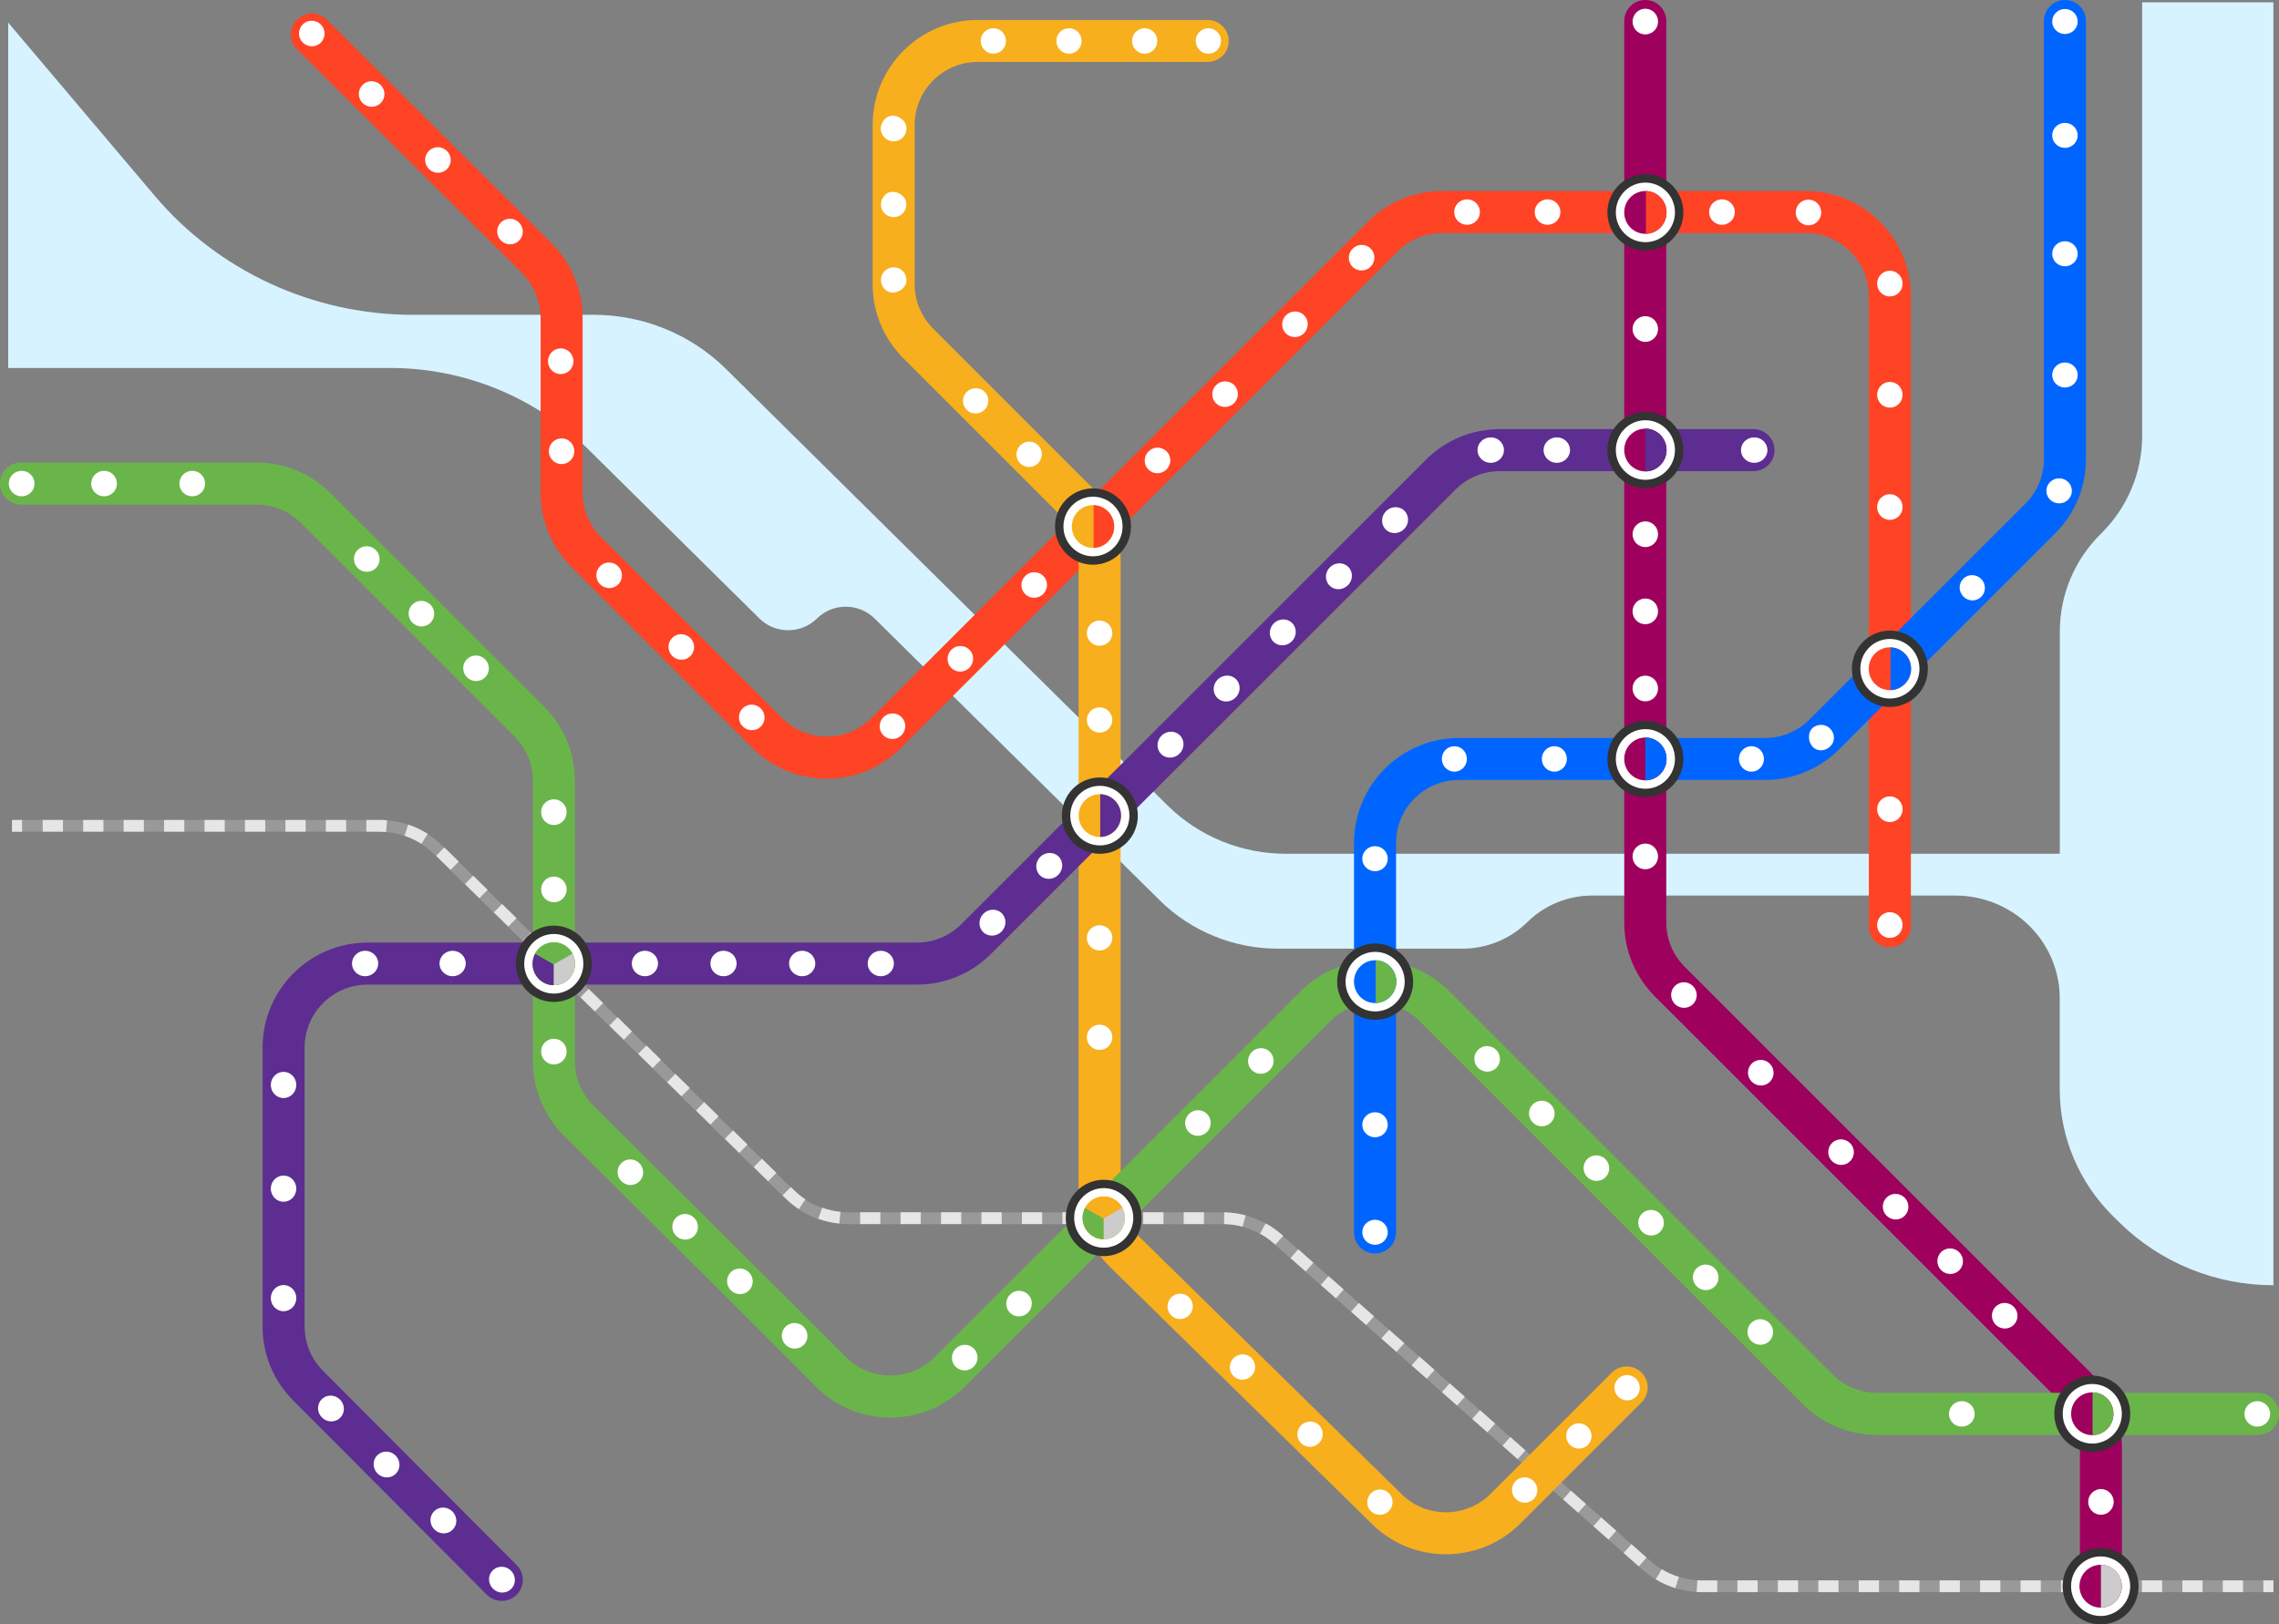 <?xml version="1.0" encoding="UTF-8"?>
<svg id="Layer_2" data-name="Layer 2" xmlns="http://www.w3.org/2000/svg" viewBox="0 0 565.1 402.9">
  <rect x="0" y="0" width="565.1" height="402.9" fill="#808080" stroke="none"/>
  <defs>
    <style>
      .cls-1 {
        fill: #f7af1e;
      }

      .cls-2 {
        fill: #0065ff;
      }

      .cls-3 {
        fill: #e6e6e6;
      }

      .cls-4 {
        fill: #fff;
      }

      .cls-5 {
        fill: #ff4325;
      }

      .cls-6 {
        fill: #6ab54a;
      }

      .cls-7 {
        fill: #999;
      }

      .cls-8 {
        fill: #9e005d;
      }

      .cls-9 {
        fill: #333;
      }

      .cls-10 {
        fill: #d7f3ff;
      }

      .cls-11 {
        fill: #ccc;
      }

      .cls-12 {
        fill: #5d2d91;
      }
    </style>
  </defs>
  <g id="Layer_1-2" data-name="Layer 1">
    <g>
      <path class="cls-7" d="m563.72,394.91h-141.71c-5.45,0-10.69-1.99-14.77-5.6l-91.34-80.82c-3.55-3.14-8.11-4.86-12.84-4.86h-92.75c-5.87,0-11.42-2.27-15.61-6.38l-87.1-85.42c-3.64-3.57-8.46-5.54-13.57-5.54H2.97v-2.92h91.06c5.87,0,11.42,2.26,15.61,6.38l87.1,85.42c3.64,3.57,8.46,5.54,13.57,5.54h92.75c5.45,0,10.69,1.99,14.77,5.6l91.34,80.82c3.55,3.14,8.11,4.86,12.84,4.86h141.71v2.92Z"/>
      <g>
        <rect class="cls-3" x="2.97" y="203.38" width="2.5" height="2.92"/>
        <path class="cls-3" d="m556.18,394.91h-5.02v-2.92h5.02v2.92Zm-10.03,0h-5.02v-2.92h5.02v2.92Zm-10.03,0h-5.02v-2.92h5.02v2.92Zm-10.03,0h-5.02v-2.92h5.02v2.92Zm-10.03,0h-5.02v-2.92h5.02v2.92Zm-10.03,0h-5.02v-2.92h5.02v2.92Zm-10.03,0h-5.02v-2.92h5.02v2.92Zm-10.03,0h-5.02v-2.92h5.02v2.92Zm-10.03,0h-5.02v-2.92h5.02v2.92Zm-10.03,0h-5.02v-2.92h5.02v2.92Zm-10.03,0h-5.02v-2.92h5.02v2.92Zm-10.03,0h-5.02v-2.92h5.02v2.92Zm-10.03,0h-5.02v-2.92h5.02v2.92Zm-10.03,0h-3.76c-.45,0-.9-.01-1.34-.04l.18-2.91c.39.02.78.04,1.17.04h3.76v2.92Zm-10.37-1c-1.71-.53-3.35-1.27-4.88-2.19l1.5-2.5c1.33.8,2.76,1.44,4.25,1.9l-.87,2.79Zm-9.07-5.4l-3.76-3.32,1.93-2.18,3.76,3.32-1.93,2.18Zm-7.51-6.65l-3.76-3.32,1.93-2.18,3.76,3.32-1.93,2.18Zm-7.51-6.65l-3.76-3.32,1.93-2.18,3.76,3.32-1.93,2.18Zm-7.51-6.65l-3.76-3.32,1.93-2.18,3.76,3.32-1.93,2.18Zm-7.51-6.65l-3.76-3.32,1.93-2.18,3.76,3.32-1.93,2.18Zm-7.51-6.65l-3.76-3.32,1.93-2.18,3.76,3.32-1.93,2.18Zm-7.51-6.65l-3.76-3.32,1.93-2.18,3.76,3.32-1.93,2.18Zm-7.51-6.65l-3.76-3.32,1.93-2.18,3.76,3.32-1.93,2.18Zm-7.51-6.65l-3.76-3.32,1.93-2.18,3.76,3.32-1.93,2.18Zm-7.51-6.65l-3.76-3.32,1.93-2.18,3.76,3.32-1.93,2.18Zm-7.51-6.65l-3.76-3.32,1.93-2.18,3.76,3.32-1.93,2.18Zm-7.51-6.65l-3.76-3.32,1.93-2.18,3.76,3.32-1.93,2.18Zm-7.51-6.65l-.28-.25c-1.08-.95-2.26-1.79-3.52-2.48l1.4-2.56c1.45.79,2.81,1.75,4.05,2.85l.28.25-1.93,2.18Zm-8.12-4.46c-1.5-.4-3.05-.62-4.61-.65l.06-2.91c1.79.04,3.57.29,5.3.75l-.75,2.82Zm-9.59-.66h-5.02v-2.92h5.02v2.92Zm-10.03,0h-5.02v-2.92h5.02v2.92Zm-10.03,0h-5.02v-2.92h5.02v2.92Zm-10.03,0h-5.02v-2.92h5.02v2.92Zm-10.03,0h-5.02v-2.92h5.02v2.92Zm-10.03,0h-5.02v-2.92h5.02v2.92Zm-10.03,0h-5.02v-2.92h5.02v2.92Zm-10.03,0h-5.02v-2.92h5.02v2.92Zm-10.03,0h-5.02v-2.92h5.02v2.92Zm-10.18-.12c-1.78-.18-3.54-.58-5.22-1.18l.98-2.75c1.46.52,2.99.87,4.54,1.03l-.3,2.9Zm-10.01-3.58c-1.19-.79-2.3-1.69-3.32-2.68l-.73-.71,2.04-2.08.73.71c.88.87,1.85,1.65,2.89,2.33l-1.61,2.43Zm-7.63-6.91l-3.58-3.51,2.04-2.08,3.58,3.51-2.04,2.08Zm-7.16-7.02l-3.58-3.51,2.04-2.08,3.58,3.51-2.04,2.08Zm-7.16-7.02l-3.58-3.51,2.04-2.08,3.58,3.51-2.04,2.08Zm-7.16-7.02l-3.58-3.51,2.04-2.08,3.58,3.51-2.04,2.08Zm-7.16-7.02l-3.58-3.51,2.04-2.08,3.58,3.51-2.04,2.08Zm-7.16-7.02l-3.58-3.51,2.04-2.08,3.58,3.51-2.04,2.08Zm-7.16-7.02l-3.58-3.51,2.04-2.08,3.58,3.51-2.04,2.08Zm-7.16-7.02l-3.58-3.51,2.04-2.08,3.58,3.51-2.04,2.08Zm-7.16-7.02l-3.58-3.51,2.04-2.08,3.58,3.51-2.04,2.08Zm-7.16-7.02l-3.58-3.51,2.04-2.08,3.58,3.51-2.04,2.08Zm-7.16-7.02l-3.58-3.51,2.04-2.08,3.58,3.51-2.04,2.08Zm-7.16-7.02l-3.58-3.51,2.04-2.08,3.58,3.51-2.04,2.08Zm-7.22-6.48c-1.31-.83-2.73-1.5-4.2-2l.93-2.77c1.7.57,3.32,1.34,4.84,2.3l-1.56,2.47Zm-8.76-2.93c-.53-.04-1.07-.07-1.6-.07h-3.3v-2.92h3.3c.61,0,1.23.03,1.84.08l-.24,2.91Zm-9.91-.07h-5.02v-2.92h5.02v2.92Zm-10.03,0h-5.02v-2.92h5.02v2.92Zm-10.03,0h-5.02v-2.92h5.02v2.92Zm-10.03,0h-5.02v-2.92h5.02v2.92Zm-10.03,0h-5.02v-2.92h5.02v2.92Zm-10.03,0h-5.02v-2.92h5.02v2.92Zm-10.03,0h-5.02v-2.92h5.02v2.92Zm-10.03,0h-5.02v-2.92h5.02v2.92Z"/>
        <rect class="cls-3" x="561.22" y="391.99" width="2.5" height="2.92"/>
      </g>
    </g>
    <path class="cls-10" d="m531.17.58v107.55c0,9.09-3.67,17.81-10.21,24.24h0c-6.54,6.43-10.21,15.15-10.21,24.24v55.15h-191.93c-11.01,0-21.56-4.31-29.32-11.99l-109.5-108.27c-8.69-8.59-20.5-13.42-32.82-13.42h-44.83c-24.73,0-48.18-10.82-63.99-29.52L2.03,5.6v85.67h94.72c18.38,0,36,7.21,48.96,20.02l42.59,42.11c3.94,3.89,10.34,3.89,14.28,0h0c3.94-3.89,10.34-3.89,14.28,0l70.71,69.91c7.76,7.67,18.31,11.99,29.32,11.99h45.71c6.05,0,11.85-2.37,16.12-6.59h0c4.27-4.22,10.07-6.59,16.12-6.59h89.98c8.13,0,15.79,3.75,20.69,10.14h0c3.38,4.42,5.22,9.8,5.22,15.33v22.61c0,11.81,4.77,23.14,13.27,31.5l1.57,1.55c10.12,9.95,23.83,15.53,38.14,15.53h0V.58h-32.55Z"/>
    <path class="cls-5" d="m468.61,234.94c-2.88,0-5.21-2.33-5.21-5.21V73.44c0-8.62-7.01-15.62-15.62-15.62h-90.22c-4.17,0-8.1,1.63-11.05,4.58l-123.1,123.1c-4.92,4.92-11.46,7.63-18.41,7.63s-13.5-2.71-18.41-7.63l-44.91-44.91c-4.92-4.92-7.63-11.46-7.63-18.41v-43.35c0-4.13-1.68-8.17-4.61-11.08L73.66,12.25c-2.04-2.03-2.05-5.33-.02-7.37,2.03-2.04,5.33-2.05,7.37-.02l55.77,55.49c4.88,4.85,7.68,11.58,7.68,18.46v43.35c0,4.17,1.62,8.1,4.58,11.05l44.91,44.91c2.95,2.95,6.88,4.58,11.05,4.58s8.1-1.62,11.05-4.58l123.1-123.1c4.92-4.92,11.46-7.63,18.41-7.63h90.22c14.36,0,26.04,11.68,26.04,26.04v156.29c0,2.88-2.33,5.21-5.21,5.21Z"/>
    <path class="cls-2" d="m340.95,310.9c-2.88,0-5.21-2.33-5.21-5.21v-96.61c0-14.36,11.68-26.04,26.04-26.04h75.86c4.17,0,8.1-1.62,11.05-4.58l53.54-53.54c2.95-2.95,4.58-6.88,4.58-11.05V5.21c0-2.88,2.33-5.21,5.21-5.21s5.21,2.33,5.21,5.21v108.66c0,6.96-2.71,13.5-7.63,18.41l-53.54,53.54c-4.92,4.92-11.46,7.63-18.41,7.63h-75.86c-8.62,0-15.62,7.01-15.62,15.62v96.61c0,2.88-2.33,5.21-5.21,5.21Z"/>
    <g>
      <path class="cls-4" d="m512.02,66.05c-1.75,0-3.16-1.39-3.16-3.1s1.41-3.11,3.16-3.11,3.16,1.39,3.16,3.11-1.41,3.1-3.16,3.1Z"/>
      <path class="cls-4" d="m512.02,36.68c-1.75,0-3.16-1.39-3.16-3.1s1.41-3.1,3.16-3.1,3.16,1.39,3.16,3.1-1.41,3.1-3.16,3.1Z"/>
      <path class="cls-4" d="m512.02,8.44c-1.75,0-3.16-1.39-3.16-3.1s1.41-3.11,3.16-3.11,3.16,1.39,3.16,3.11-1.41,3.1-3.16,3.1Z"/>
      <path class="cls-4" d="m512.02,96.12c-1.75,0-3.16-1.39-3.16-3.1s1.41-3.11,3.16-3.11,3.16,1.39,3.16,3.11-1.41,3.1-3.16,3.1Z"/>
      <path class="cls-4" d="m510.58,124.85c-1.75,0-3.16-1.39-3.16-3.1s1.41-3.11,3.16-3.11,3.16,1.39,3.16,3.11-1.42,3.1-3.16,3.1Z"/>
      <path class="cls-4" d="m486.85,147.98c-1.23-1.23-1.25-3.22-.04-4.43,1.21-1.21,3.2-1.2,4.43.04,1.23,1.23,1.25,3.22.04,4.43-1.21,1.21-3.2,1.2-4.43-.04Z"/>
      <path class="cls-4" d="m449.13,184.79c-.47-.72-.64-1.58-.57-2.33.07-.76.36-1.44.91-1.92.27-.25.56-.41.93-.54.38-.15.78-.22,1.18-.22.8,0,1.61.32,2.22.94.62.62.93,1.42.94,2.22,0,.4-.07.8-.22,1.18-.16.39-.46.79-.82,1.12-.74.66-1.67.94-2.51.84-.85-.1-1.58-.55-2.06-1.29Z"/>
      <path class="cls-4" d="m431.18,188.24c0-1.75,1.39-3.16,3.11-3.16s3.1,1.41,3.1,3.16-1.39,3.16-3.1,3.16-3.11-1.41-3.11-3.16Z"/>
      <path class="cls-4" d="m382.31,188.24c0-1.75,1.39-3.16,3.11-3.16s3.1,1.41,3.1,3.16-1.39,3.16-3.1,3.16-3.11-1.41-3.11-3.16Z"/>
      <path class="cls-4" d="m357.52,188.24c0-1.75,1.39-3.16,3.11-3.16s3.1,1.41,3.1,3.16-1.39,3.16-3.1,3.16-3.11-1.41-3.11-3.16Z"/>
      <path class="cls-4" d="m340.95,216.09c-1.75,0-3.16-1.39-3.16-3.1s1.41-3.11,3.16-3.11,3.16,1.39,3.16,3.11-1.42,3.1-3.16,3.1Z"/>
      <path class="cls-4" d="m340.95,282.08c-1.75,0-3.16-1.39-3.16-3.1s1.41-3.11,3.16-3.11,3.16,1.39,3.16,3.11-1.42,3.1-3.16,3.1Z"/>
      <path class="cls-4" d="m340.95,308.75c-1.75,0-3.16-1.39-3.16-3.11s1.41-3.1,3.16-3.1,3.16,1.39,3.16,3.1-1.42,3.11-3.16,3.11Z"/>
    </g>
    <path class="cls-8" d="m520.95,398.98c-2.88,0-5.21-2.33-5.21-5.21v-34.77c0-4.17-1.62-8.1-4.58-11.05l-100.78-100.77c-4.92-4.92-7.63-11.46-7.63-18.42V5.21c0-2.88,2.33-5.21,5.21-5.21s5.21,2.33,5.21,5.21v223.55c0,4.17,1.62,8.1,4.58,11.05l100.77,100.78c4.92,4.92,7.63,11.46,7.63,18.41v34.77c0,2.88-2.33,5.21-5.21,5.21Z"/>
    <path class="cls-1" d="m358.53,385.51c-6.6,0-13.19-2.47-18.24-7.42l-65.04-63.83c-4.96-4.87-7.8-11.64-7.8-18.59v-156.88c0-4.17-1.62-8.1-4.58-11.05l-38.86-38.86c-4.92-4.92-7.63-11.46-7.63-18.41V30.99c0-14.36,11.68-26.04,26.04-26.04h57.04c2.88,0,5.21,2.33,5.21,5.21s-2.33,5.21-5.21,5.21h-57.04c-8.62,0-15.62,7.01-15.62,15.62v39.47c0,4.17,1.63,8.1,4.58,11.05l38.86,38.86c4.92,4.92,7.63,11.46,7.63,18.41v156.88c0,4.17,1.71,8.23,4.68,11.15l65.04,63.83c6.09,5.98,15.96,5.93,21.99-.1l30.09-30.09c2.03-2.03,5.33-2.03,7.37,0,2.03,2.03,2.03,5.33,0,7.37l-30.09,30.09c-5.06,5.06-11.74,7.59-18.42,7.59Z"/>
    <path class="cls-6" d="m559.89,355.9h-94.46c-6.96,0-13.5-2.71-18.41-7.63l-95.02-95.02c-6.09-6.09-16-6.09-22.1,0l-90.72,90.72c-4.92,4.92-11.46,7.63-18.41,7.63h-.02c-6.96,0-13.5-2.72-18.42-7.66-18.45-18.51-49.86-49.72-62.51-62.28-4.89-4.85-7.69-11.59-7.69-18.48v-69.5c0-4.17-1.63-8.1-4.58-11.05l-52.9-52.9c-2.95-2.95-6.88-4.58-11.05-4.58H5.21c-2.88,0-5.21-2.33-5.21-5.21s2.33-5.21,5.21-5.21h58.39c6.96,0,13.5,2.71,18.41,7.63l52.9,52.9c4.92,4.92,7.63,11.46,7.63,18.41v69.5c0,4.19,1.64,8.13,4.61,11.08,12.65,12.57,44.08,43.79,62.55,62.32,2.95,2.96,6.87,4.59,11.05,4.59h.01c4.17,0,8.1-1.62,11.05-4.58l90.72-90.72c10.15-10.15,26.67-10.15,36.83,0l95.02,95.02c2.95,2.95,6.88,4.58,11.05,4.58h94.46c2.88,0,5.21,2.33,5.21,5.21s-2.33,5.21-5.21,5.21Z"/>
    <path class="cls-12" d="m124.41,397.07c-1.34,0-2.67-.51-3.69-1.53l-47.99-48.15c-4.91-4.91-7.62-11.45-7.62-18.41v-69.15c0-14.36,11.68-26.04,26.04-26.04h136.18c4.17,0,8.1-1.63,11.05-4.58l115.14-115.14c4.92-4.92,11.46-7.63,18.42-7.63h62.86c2.88,0,5.21,2.33,5.21,5.21s-2.33,5.21-5.21,5.21h-62.86c-4.17,0-8.1,1.62-11.05,4.58l-115.14,115.14c-4.92,4.92-11.46,7.63-18.41,7.63H91.15c-8.62,0-15.62,7.01-15.62,15.62v69.15c0,4.17,1.63,8.1,4.58,11.05l48,48.16c2.03,2.04,2.03,5.34-.01,7.37-1.02,1.01-2.35,1.52-3.68,1.52Z"/>
    <g>
      <path class="cls-4" d="m94.41,25.56c-1.23,1.24-3.24,1.23-4.49,0s-1.26-3.25-.03-4.49c1.23-1.24,3.24-1.23,4.49,0,1.25,1.24,1.26,3.25.03,4.49Z"/>
      <path class="cls-4" d="m79.57,10.56c-1.23,1.24-3.24,1.23-4.49,0-1.25-1.24-1.26-3.25-.03-4.49,1.23-1.24,3.24-1.23,4.49,0s1.26,3.25.03,4.49Z"/>
      <path class="cls-4" d="m110.85,41.93c-1.23,1.24-3.24,1.23-4.49,0-1.25-1.24-1.26-3.25-.03-4.49,1.23-1.24,3.24-1.23,4.49,0,1.25,1.24,1.26,3.25.03,4.49Z"/>
      <path class="cls-4" d="m128.72,59.67c-1.23,1.24-3.24,1.23-4.49,0-1.25-1.24-1.26-3.25-.03-4.49,1.23-1.24,3.24-1.23,4.49,0,1.25,1.24,1.26,3.25.03,4.49Z"/>
      <path class="cls-4" d="m139.04,92.79c-1.74,0-3.16-1.43-3.16-3.19s1.41-3.19,3.16-3.19,3.16,1.43,3.16,3.19-1.41,3.19-3.16,3.19Z"/>
      <ellipse class="cls-4" cx="139.25" cy="111.92" rx="3.16" ry="3.19"/>
      <path class="cls-4" d="m153.3,144.95c-1.23,1.23-3.24,1.22-4.49-.02s-1.25-3.26-.02-4.49c1.23-1.23,3.24-1.22,4.49.02,1.25,1.25,1.25,3.26.02,4.49Z"/>
      <path class="cls-4" d="m171.19,162.73c-1.23,1.23-3.24,1.22-4.49-.02s-1.25-3.26-.02-4.49c1.23-1.23,3.24-1.22,4.49.02,1.25,1.25,1.25,3.25.02,4.49Z"/>
      <path class="cls-4" d="m188.66,180.2c-1.23,1.23-3.24,1.22-4.49-.02-1.25-1.25-1.25-3.26-.02-4.49s3.24-1.22,4.49.02c1.25,1.25,1.25,3.26.02,4.49Z"/>
      <path class="cls-4" d="m223.55,177.87c1.23,1.23,1.22,3.24-.02,4.49-1.25,1.25-3.26,1.25-4.49.02s-1.22-3.24.02-4.49c1.25-1.25,3.26-1.25,4.49-.02Z"/>
      <path class="cls-4" d="m240.38,161.15c1.23,1.23,1.22,3.24-.02,4.49-1.25,1.25-3.26,1.25-4.49.02-1.23-1.23-1.22-3.24.02-4.49s3.25-1.25,4.49-.02Z"/>
      <path class="cls-4" d="m258.7,142.84c1.23,1.23,1.22,3.24-.02,4.49-1.25,1.25-3.26,1.25-4.49.02s-1.22-3.24.02-4.49,3.25-1.25,4.49-.02Z"/>
      <path class="cls-4" d="m306.02,95.51c1.23,1.23,1.23,3.24-.02,4.49-1.25,1.25-3.25,1.25-4.49.02-1.23-1.23-1.22-3.24.02-4.49,1.25-1.25,3.25-1.25,4.49-.02Z"/>
      <path class="cls-4" d="m289.27,111.95c1.23,1.23,1.22,3.24-.02,4.49-1.25,1.25-3.26,1.25-4.49.02-1.23-1.23-1.22-3.24.02-4.49,1.25-1.25,3.26-1.25,4.49-.02Z"/>
      <path class="cls-4" d="m323.35,78.18c1.23,1.23,1.22,3.24-.02,4.49-1.25,1.25-3.25,1.25-4.49.02-1.23-1.23-1.22-3.24.02-4.49,1.25-1.25,3.25-1.25,4.49-.02Z"/>
      <path class="cls-4" d="m339.88,61.66c1.23,1.23,1.22,3.24-.02,4.49-1.25,1.25-3.26,1.25-4.49.02-1.23-1.23-1.22-3.24.02-4.49,1.25-1.25,3.26-1.25,4.49-.02Z"/>
      <path class="cls-4" d="m366.96,52.6c0,1.74-1.43,3.16-3.19,3.16s-3.19-1.42-3.19-3.16,1.43-3.16,3.19-3.16,3.19,1.41,3.19,3.16Z"/>
      <path class="cls-4" d="m386.92,52.6c0,1.74-1.43,3.16-3.19,3.16s-3.19-1.42-3.19-3.16,1.43-3.16,3.19-3.16,3.19,1.41,3.19,3.16Z"/>
      <path class="cls-4" d="m430.17,52.6c0,1.74-1.43,3.16-3.19,3.16s-3.19-1.42-3.19-3.16,1.43-3.16,3.19-3.16,3.19,1.41,3.19,3.16Z"/>
      <path class="cls-4" d="m468.61,101.11c-1.75,0-3.16-1.43-3.16-3.19s1.41-3.19,3.16-3.19,3.16,1.43,3.16,3.19-1.41,3.19-3.16,3.19Z"/>
      <path class="cls-4" d="m468.61,73.53c-1.75,0-3.16-1.43-3.16-3.19s1.41-3.19,3.16-3.19,3.16,1.43,3.16,3.19-1.41,3.19-3.16,3.19Z"/>
      <path class="cls-4" d="m448.43,55.89c-1.75,0-3.16-1.43-3.16-3.19s1.41-3.19,3.16-3.19,3.16,1.43,3.16,3.19-1.42,3.19-3.16,3.19Z"/>
      <path class="cls-4" d="m468.61,128.95c-1.75,0-3.16-1.43-3.16-3.19s1.41-3.19,3.16-3.19,3.16,1.43,3.16,3.19-1.41,3.19-3.16,3.19Z"/>
      <path class="cls-4" d="m468.61,203.9c-1.75,0-3.16-1.43-3.16-3.19s1.41-3.19,3.16-3.19,3.16,1.43,3.16,3.19-1.41,3.19-3.16,3.19Z"/>
      <path class="cls-4" d="m468.61,232.63c-1.75,0-3.16-1.43-3.16-3.19s1.41-3.19,3.16-3.19,3.16,1.43,3.16,3.19-1.41,3.19-3.16,3.19Z"/>
    </g>
    <g>
      <path class="cls-4" d="m407.97,8.54c-1.75,0-3.16-1.43-3.16-3.19s1.41-3.19,3.16-3.19,3.16,1.43,3.16,3.19-1.42,3.19-3.16,3.19Z"/>
      <path class="cls-4" d="m407.97,84.8c-1.75,0-3.16-1.43-3.16-3.19s1.41-3.19,3.16-3.19,3.16,1.43,3.16,3.19-1.42,3.19-3.16,3.19Z"/>
      <path class="cls-4" d="m407.97,135.7c-1.75,0-3.16-1.43-3.16-3.19s1.41-3.19,3.16-3.19,3.16,1.43,3.16,3.19-1.42,3.19-3.16,3.19Z"/>
      <path class="cls-4" d="m407.97,154.83c-1.75,0-3.16-1.43-3.16-3.19s1.41-3.19,3.16-3.19,3.16,1.43,3.16,3.19-1.42,3.19-3.16,3.19Z"/>
      <path class="cls-4" d="m407.97,173.96c-1.75,0-3.16-1.43-3.16-3.19s1.41-3.19,3.16-3.19,3.16,1.43,3.16,3.19-1.42,3.19-3.16,3.19Z"/>
      <path class="cls-4" d="m407.97,215.61c-1.75,0-3.16-1.43-3.16-3.19s1.41-3.19,3.16-3.19,3.16,1.43,3.16,3.19-1.42,3.19-3.16,3.19Z"/>
      <path class="cls-4" d="m419.8,249.06c-1.23,1.23-3.24,1.22-4.49-.02-1.25-1.25-1.25-3.25-.02-4.49,1.23-1.23,3.24-1.22,4.49.02,1.25,1.25,1.25,3.25.02,4.49Z"/>
      <path class="cls-4" d="m438.86,268.32c-1.23,1.23-3.24,1.23-4.49-.02s-1.25-3.25-.02-4.49,3.24-1.23,4.49.02c1.24,1.25,1.25,3.25.02,4.49Z"/>
      <path class="cls-4" d="m458.76,288.02c-1.23,1.23-3.24,1.22-4.49-.02s-1.25-3.25-.02-4.49c1.23-1.23,3.24-1.22,4.49.02,1.25,1.24,1.25,3.25.02,4.49Z"/>
      <path class="cls-4" d="m472.29,301.55c-1.23,1.23-3.24,1.22-4.49-.02s-1.25-3.25-.02-4.49c1.23-1.23,3.24-1.22,4.49.02,1.25,1.24,1.25,3.25.02,4.49Z"/>
      <path class="cls-4" d="m485.82,315.07c-1.23,1.23-3.24,1.22-4.49-.02-1.25-1.25-1.25-3.25-.02-4.49,1.23-1.23,3.24-1.22,4.49.02,1.25,1.24,1.25,3.25.02,4.49Z"/>
      <path class="cls-4" d="m499.34,328.6c-1.23,1.23-3.24,1.22-4.49-.02-1.24-1.25-1.25-3.25-.02-4.49s3.24-1.22,4.49.02c1.25,1.24,1.25,3.25.02,4.49Z"/>
      <path class="cls-4" d="m520.95,375.71c-1.75,0-3.16-1.43-3.16-3.19s1.41-3.19,3.16-3.19,3.16,1.43,3.16,3.19-1.42,3.19-3.16,3.19Z"/>
      <path class="cls-4" d="m520.95,396.66c-1.75,0-3.16-1.43-3.16-3.19s1.41-3.19,3.16-3.19,3.16,1.43,3.16,3.19-1.42,3.19-3.16,3.19Z"/>
    </g>
    <g>
      <path class="cls-4" d="m280.7,10.16c0-1.75,1.4-3.16,3.13-3.16s3.13,1.41,3.13,3.16-1.4,3.16-3.13,3.16-3.13-1.42-3.13-3.16Z"/>
      <path class="cls-4" d="m296.5,10.16c0-1.75,1.4-3.16,3.13-3.16s3.13,1.41,3.13,3.16-1.4,3.16-3.13,3.16-3.13-1.42-3.13-3.16Z"/>
      <path class="cls-4" d="m261.94,10.16c0-1.75,1.4-3.16,3.13-3.16s3.13,1.41,3.13,3.16-1.4,3.16-3.13,3.16-3.13-1.42-3.13-3.16Z"/>
      <path class="cls-4" d="m243.18,10.16c0-1.75,1.4-3.16,3.13-3.16s3.13,1.41,3.13,3.16-1.4,3.16-3.13,3.16-3.13-1.42-3.13-3.16Z"/>
      <path class="cls-4" d="m221.59,35.03c-1.74,0-3.16-1.4-3.16-3.13,0-.22.02-.43.06-.63.02-.1.05-.2.08-.3.04-.11.08-.22.12-.33.18-.42.43-.79.73-1.09.6-.59,1.4-.87,2.28-.78.85.09,1.63.51,2.18,1.05.27.27.49.57.63.9.04.08.07.16.09.25.03.09.06.2.08.3.04.2.06.41.06.63,0,1.73-1.41,3.13-3.16,3.13Z"/>
      <path class="cls-4" d="m221.59,35.03c-1.74,0-3.16-1.4-3.16-3.13,0-.22.02-.43.06-.63.02-.1.05-.2.08-.3.04-.11.08-.22.12-.33.18-.42.43-.79.73-1.09.6-.59,1.4-.87,2.28-.78.85.09,1.63.51,2.18,1.05.27.27.49.57.63.9.04.08.07.16.09.25.03.09.06.2.08.3.04.2.06.41.06.63,0,1.73-1.41,3.13-3.16,3.13Z"/>
      <path class="cls-4" d="m221.59,53.86c-1.74,0-3.16-1.4-3.16-3.13,0-.22.02-.43.06-.63.02-.1.05-.2.08-.3.04-.11.08-.22.12-.33.18-.42.43-.79.73-1.09.6-.59,1.4-.87,2.28-.78.85.09,1.63.51,2.18,1.05.27.27.49.57.63.9.04.08.07.16.09.25.03.09.06.2.08.3.04.2.06.41.06.63,0,1.73-1.41,3.13-3.16,3.13Z"/>
      <path class="cls-4" d="m221.7,72.55c-.87.09-1.68-.19-2.3-.79-.31-.3-.54-.67-.71-1.09-.09-.23-.15-.4-.19-.61-.04-.2-.06-.41-.06-.63,0-1.73,1.41-3.13,3.16-3.13s3.16,1.4,3.16,3.13c0,.22-.02.43-.06.63-.04.2-.11.41-.18.56-.15.32-.38.62-.65.89-.53.53-1.3.95-2.16,1.04Z"/>
      <path class="cls-4" d="m244.13,101.63c-1.23,1.23-3.22,1.24-4.44.02-1.22-1.22-1.21-3.21.02-4.44s3.22-1.24,4.45-.02c1.22,1.22,1.21,3.21-.02,4.45Z"/>
      <path class="cls-4" d="m257.4,114.9c-1.23,1.23-3.22,1.24-4.44.02-1.22-1.22-1.21-3.21.02-4.45s3.22-1.24,4.44-.02c1.22,1.22,1.21,3.21-.02,4.44Z"/>
      <path class="cls-4" d="m272.65,160.17c-1.75,0-3.16-1.4-3.16-3.13s1.41-3.13,3.16-3.13,3.16,1.4,3.16,3.13-1.41,3.13-3.16,3.13Z"/>
      <path class="cls-4" d="m272.65,181.71c-1.75,0-3.16-1.4-3.16-3.13s1.41-3.13,3.16-3.13,3.16,1.4,3.16,3.13-1.41,3.13-3.16,3.13Z"/>
      <path class="cls-4" d="m272.65,235.75c-1.75,0-3.16-1.4-3.16-3.13s1.41-3.13,3.16-3.13,3.16,1.4,3.16,3.13-1.41,3.13-3.16,3.13Z"/>
      <path class="cls-4" d="m272.65,260.41c-1.75,0-3.16-1.4-3.16-3.13s1.41-3.13,3.16-3.13,3.16,1.4,3.16,3.13-1.41,3.13-3.16,3.13Z"/>
      <path class="cls-4" d="m294.86,326.21c-1.22,1.25-3.21,1.27-4.44.07-1.23-1.21-1.24-3.2-.02-4.45,1.22-1.25,3.21-1.27,4.44-.06,1.23,1.21,1.24,3.2.02,4.44Z"/>
      <path class="cls-4" d="m310.33,341.26c-1.22,1.25-3.21,1.27-4.45.07-1.23-1.21-1.24-3.2-.02-4.45,1.22-1.25,3.21-1.27,4.44-.07,1.23,1.21,1.24,3.2.02,4.45Z"/>
      <path class="cls-4" d="m327.07,357.91c-1.22,1.25-3.21,1.27-4.44.06-1.23-1.21-1.24-3.2-.02-4.44,1.22-1.25,3.21-1.27,4.45-.07,1.23,1.21,1.24,3.2.02,4.45Z"/>
      <path class="cls-4" d="m344.39,374.78c-1.22,1.25-3.21,1.27-4.44.06-1.23-1.21-1.24-3.2-.02-4.45,1.22-1.25,3.21-1.27,4.44-.06,1.23,1.21,1.24,3.2.02,4.45Z"/>
      <path class="cls-4" d="m380.28,367.37c1.23,1.23,1.24,3.22.02,4.44s-3.21,1.21-4.45-.02-1.24-3.22-.02-4.45,3.21-1.21,4.45.02Z"/>
      <path class="cls-4" d="m393.71,353.95c1.23,1.23,1.24,3.22.02,4.44-1.22,1.22-3.21,1.21-4.45-.02-1.23-1.23-1.24-3.22-.02-4.44,1.22-1.22,3.21-1.21,4.45.02Z"/>
      <path class="cls-4" d="m405.67,341.98c1.23,1.23,1.24,3.22.02,4.45s-3.21,1.21-4.45-.02c-1.23-1.23-1.24-3.22-.02-4.44s3.21-1.21,4.45.02Z"/>
    </g>
    <g>
      <path class="cls-4" d="m556.53,350.69c0-1.75,1.43-3.16,3.19-3.16s3.19,1.41,3.19,3.16-1.43,3.16-3.19,3.16-3.19-1.41-3.19-3.16Z"/>
      <path class="cls-4" d="m483.26,350.69c0-1.75,1.43-3.16,3.19-3.16s3.19,1.41,3.19,3.16-1.43,3.16-3.19,3.16-3.19-1.41-3.19-3.16Z"/>
      <path class="cls-4" d="m434.23,328.12c1.23-1.23,3.25-1.22,4.49.02,1.25,1.25,1.26,3.26.02,4.49-1.23,1.23-3.25,1.22-4.49-.02-1.25-1.25-1.26-3.26-.02-4.49Z"/>
      <path class="cls-4" d="m420.69,314.57c1.23-1.23,3.25-1.22,4.49.02,1.25,1.25,1.26,3.26.02,4.49-1.23,1.23-3.25,1.22-4.49-.02-1.25-1.25-1.26-3.26-.02-4.49Z"/>
      <path class="cls-4" d="m407.14,301.02c1.23-1.23,3.25-1.22,4.49.02,1.25,1.25,1.26,3.26.02,4.49-1.23,1.23-3.25,1.22-4.49-.02-1.25-1.25-1.26-3.26-.02-4.49Z"/>
      <path class="cls-4" d="m393.59,287.48c1.23-1.23,3.25-1.22,4.49.02,1.25,1.25,1.26,3.26.02,4.49-1.23,1.23-3.25,1.22-4.49-.02-1.25-1.25-1.26-3.26-.02-4.49Z"/>
      <path class="cls-4" d="m380.05,273.93c1.23-1.23,3.25-1.22,4.49.02,1.25,1.25,1.26,3.26.02,4.49s-3.24,1.22-4.49-.02-1.26-3.26-.02-4.49Z"/>
      <path class="cls-4" d="m366.5,260.38c1.23-1.23,3.25-1.22,4.49.02,1.25,1.25,1.26,3.26.02,4.49-1.23,1.23-3.25,1.22-4.49-.02-1.25-1.25-1.26-3.26-.02-4.49Z"/>
      <path class="cls-4" d="m310.38,265.41c-1.23-1.23-1.22-3.25.02-4.49,1.25-1.25,3.26-1.26,4.49-.02,1.23,1.23,1.22,3.25-.02,4.49-1.25,1.25-3.26,1.26-4.49.02Z"/>
      <path class="cls-4" d="m294.78,280.8c-1.23-1.23-1.22-3.24.02-4.49,1.25-1.25,3.26-1.26,4.49-.02,1.23,1.23,1.22,3.24-.02,4.49-1.25,1.25-3.26,1.26-4.49.02Z"/>
      <path class="cls-4" d="m250.42,325.59c-1.23-1.23-1.22-3.24.02-4.49,1.25-1.25,3.26-1.26,4.49-.02,1.23,1.23,1.22,3.25-.02,4.49-1.25,1.25-3.26,1.26-4.49.02Z"/>
      <path class="cls-4" d="m236.96,338.99c-1.23-1.23-1.22-3.24.02-4.49,1.25-1.25,3.26-1.26,4.49-.02,1.23,1.23,1.22,3.25-.02,4.49-1.25,1.25-3.26,1.26-4.49.02Z"/>
      <path class="cls-4" d="m194.77,329.07c1.23-1.23,3.25-1.22,4.5.02,1.25,1.24,1.26,3.25.03,4.49-1.23,1.23-3.25,1.22-4.5-.02-1.25-1.24-1.26-3.25-.03-4.49Z"/>
      <path class="cls-4" d="m181.2,315.55c1.23-1.24,3.25-1.23,4.5.02,1.25,1.25,1.26,3.25.03,4.49s-3.25,1.23-4.5-.02c-1.25-1.24-1.26-3.25-.03-4.49Z"/>
      <path class="cls-4" d="m167.62,302.03c1.23-1.24,3.24-1.23,4.49.02,1.25,1.25,1.26,3.26.03,4.49-1.23,1.24-3.24,1.23-4.49-.02-1.25-1.24-1.26-3.25-.03-4.49Z"/>
      <path class="cls-4" d="m154.05,288.5c1.23-1.24,3.24-1.23,4.49.01,1.25,1.25,1.26,3.26.03,4.49-1.23,1.24-3.24,1.23-4.49-.01-1.25-1.25-1.26-3.26-.03-4.49Z"/>
      <path class="cls-4" d="m137.34,257.64c1.75,0,3.16,1.43,3.16,3.19s-1.41,3.19-3.16,3.19-3.16-1.43-3.16-3.19,1.41-3.19,3.16-3.19Z"/>
      <path class="cls-4" d="m137.34,217.41c1.75,0,3.16,1.43,3.16,3.19s-1.41,3.19-3.16,3.19-3.16-1.43-3.16-3.19,1.41-3.19,3.16-3.19Z"/>
      <path class="cls-4" d="m137.34,198.25c1.75,0,3.16,1.43,3.16,3.19s-1.41,3.19-3.16,3.19-3.16-1.43-3.16-3.19,1.41-3.19,3.16-3.19Z"/>
      <path class="cls-4" d="m115.78,163.5c1.23-1.23,3.25-1.22,4.49.02,1.25,1.25,1.26,3.26.02,4.49s-3.25,1.22-4.49-.02c-1.25-1.25-1.26-3.26-.02-4.49Z"/>
      <path class="cls-4" d="m102.24,149.95c1.23-1.23,3.24-1.22,4.49.02,1.25,1.25,1.26,3.26.02,4.49-1.23,1.23-3.24,1.22-4.49-.02-1.25-1.25-1.26-3.26-.02-4.49Z"/>
      <path class="cls-4" d="m88.69,136.4c1.23-1.23,3.25-1.22,4.49.02,1.25,1.25,1.26,3.26.02,4.49-1.23,1.23-3.25,1.22-4.49-.02-1.25-1.25-1.26-3.26-.02-4.49Z"/>
      <path class="cls-4" d="m44.48,119.94c0-1.75,1.43-3.16,3.19-3.16s3.19,1.41,3.19,3.16-1.43,3.16-3.19,3.16-3.19-1.41-3.19-3.16Z"/>
      <path class="cls-4" d="m22.61,119.94c0-1.75,1.43-3.16,3.19-3.16s3.19,1.41,3.19,3.16-1.43,3.16-3.19,3.16-3.19-1.41-3.19-3.16Z"/>
      <path class="cls-4" d="m2.18,119.94c0-1.75,1.43-3.16,3.19-3.16s3.19,1.41,3.19,3.16-1.43,3.16-3.19,3.16-3.19-1.41-3.19-3.16Z"/>
    </g>
    <g>
      <path class="cls-4" d="m431.69,111.64c0-1.75,1.47-3.16,3.28-3.16s3.28,1.41,3.28,3.16-1.47,3.16-3.28,3.16-3.28-1.41-3.28-3.16Z"/>
      <path class="cls-4" d="m366.36,111.64c0-1.75,1.47-3.16,3.28-3.16s3.28,1.41,3.28,3.16-1.47,3.16-3.28,3.16-3.28-1.41-3.28-3.16Z"/>
      <path class="cls-4" d="m382.74,111.64c0-1.75,1.47-3.16,3.28-3.16s3.28,1.41,3.28,3.16-1.47,3.16-3.28,3.16-3.28-1.41-3.28-3.16Z"/>
      <path class="cls-4" d="m343.6,131.33c-1.23-1.23-1.2-3.27.09-4.55,1.28-1.28,3.32-1.32,4.55-.09,1.23,1.23,1.2,3.27-.09,4.55s-3.32,1.32-4.55.09Z"/>
      <path class="cls-4" d="m329.68,145.25c-1.23-1.23-1.2-3.27.09-4.55,1.28-1.28,3.32-1.32,4.55-.09,1.23,1.23,1.2,3.27-.09,4.55s-3.32,1.32-4.55.09Z"/>
      <path class="cls-4" d="m315.76,159.17c-1.23-1.23-1.2-3.27.09-4.55,1.28-1.28,3.32-1.32,4.55-.09,1.23,1.23,1.2,3.27-.09,4.55s-3.32,1.32-4.55.09Z"/>
      <path class="cls-4" d="m301.84,173.1c-1.23-1.23-1.2-3.27.09-4.55,1.28-1.28,3.32-1.32,4.55-.09,1.23,1.23,1.2,3.27-.09,4.55-1.28,1.28-3.32,1.32-4.55.09Z"/>
      <path class="cls-4" d="m287.92,187.02c-1.23-1.23-1.2-3.27.09-4.55,1.28-1.28,3.32-1.32,4.55-.09,1.23,1.23,1.2,3.27-.09,4.55-1.28,1.28-3.32,1.32-4.55.09Z"/>
      <path class="cls-4" d="m257.85,217.09c-1.23-1.23-1.2-3.27.09-4.55,1.28-1.28,3.32-1.32,4.55-.09,1.23,1.23,1.2,3.27-.09,4.55-1.28,1.28-3.32,1.32-4.55.09Z"/>
      <path class="cls-4" d="m243.77,231.17c-1.23-1.23-1.2-3.27.09-4.55,1.28-1.28,3.32-1.32,4.55-.09,1.23,1.23,1.2,3.27-.09,4.55-1.28,1.28-3.32,1.32-4.55.09Z"/>
      <ellipse class="cls-4" cx="218.4" cy="238.98" rx="3.25" ry="3.16"/>
      <ellipse class="cls-4" cx="198.9" cy="238.98" rx="3.25" ry="3.16"/>
      <path class="cls-4" d="m176.15,238.98c0-1.75,1.45-3.16,3.25-3.16s3.25,1.41,3.25,3.16-1.46,3.16-3.25,3.16-3.25-1.41-3.25-3.16Z"/>
      <ellipse class="cls-4" cx="159.91" cy="238.98" rx="3.25" ry="3.16"/>
      <path class="cls-4" d="m108.98,238.98c0-1.75,1.46-3.16,3.25-3.16s3.25,1.41,3.25,3.16-1.46,3.16-3.25,3.16-3.25-1.41-3.25-3.16Z"/>
      <path class="cls-4" d="m87.28,238.98c0-1.75,1.46-3.16,3.25-3.16s3.25,1.41,3.25,3.16-1.45,3.16-3.25,3.16-3.25-1.41-3.25-3.16Z"/>
      <path class="cls-4" d="m70.31,272.35c-1.75,0-3.16-1.46-3.16-3.25s1.41-3.25,3.16-3.25,3.16,1.46,3.16,3.25-1.41,3.25-3.16,3.25Z"/>
      <path class="cls-4" d="m70.31,298.07c-1.75,0-3.16-1.46-3.16-3.25s1.41-3.25,3.16-3.25,3.16,1.45,3.16,3.25-1.41,3.25-3.16,3.25Z"/>
      <path class="cls-4" d="m70.31,325.23c-1.75,0-3.16-1.46-3.16-3.25s1.41-3.25,3.16-3.25,3.16,1.46,3.16,3.25-1.41,3.25-3.16,3.25Z"/>
      <path class="cls-4" d="m84.36,351.65c-1.23,1.23-3.26,1.21-4.53-.06-1.27-1.27-1.3-3.3-.06-4.53,1.23-1.23,3.26-1.2,4.53.06,1.27,1.27,1.3,3.3.06,4.53Z"/>
      <path class="cls-4" d="m98.14,365.54c-1.23,1.23-3.26,1.21-4.53-.06-1.27-1.27-1.3-3.3-.06-4.53,1.23-1.23,3.26-1.21,4.53.06,1.27,1.27,1.3,3.3.06,4.53Z"/>
      <path class="cls-4" d="m112.24,379.42c-1.23,1.23-3.26,1.21-4.53-.06-1.27-1.27-1.3-3.3-.06-4.53,1.23-1.23,3.26-1.21,4.53.06,1.27,1.27,1.3,3.3.06,4.53Z"/>
      <path class="cls-4" d="m126.76,394.1c-1.23,1.23-3.26,1.21-4.53-.06-1.27-1.27-1.3-3.3-.06-4.53,1.23-1.23,3.26-1.21,4.53.06,1.27,1.27,1.3,3.3.06,4.53Z"/>
    </g>
    <g>
      <path class="cls-9" d="m265.77,130.59c0-2.93,2.35-5.31,5.25-5.31s5.25,2.38,5.25,5.31-2.35,5.31-5.25,5.31-5.25-2.38-5.25-5.31Z"/>
      <path class="cls-4" d="m267.89,130.59c0-1.74,1.4-3.16,3.13-3.16s3.13,1.41,3.13,3.16-1.4,3.16-3.13,3.16-3.13-1.41-3.13-3.16Z"/>
    </g>
    <g>
      <path class="cls-9" d="m267.47,202.3c0-2.93,2.35-5.31,5.25-5.31s5.25,2.38,5.25,5.31-2.35,5.31-5.25,5.31-5.25-2.38-5.25-5.31Z"/>
      <path class="cls-4" d="m269.59,202.3c0-1.75,1.4-3.16,3.13-3.16s3.13,1.41,3.13,3.16-1.4,3.16-3.13,3.16-3.13-1.41-3.13-3.16Z"/>
    </g>
    <g>
      <ellipse class="cls-9" cx="137.32" cy="239.05" rx="5.25" ry="5.31"/>
      <path class="cls-4" d="m134.2,239.05c0-1.75,1.4-3.16,3.13-3.16s3.13,1.41,3.13,3.16-1.4,3.16-3.13,3.16-3.13-1.41-3.13-3.16Z"/>
    </g>
    <g>
      <path class="cls-9" d="m268.43,302.08c0-2.93,2.35-5.31,5.25-5.31s5.25,2.38,5.25,5.31-2.35,5.31-5.25,5.31-5.25-2.38-5.25-5.31Z"/>
      <path class="cls-4" d="m270.55,302.08c0-1.75,1.4-3.16,3.13-3.16s3.13,1.41,3.13,3.16-1.4,3.16-3.13,3.16-3.13-1.41-3.13-3.16Z"/>
    </g>
    <g>
      <path class="cls-9" d="m335.73,243.48c0-2.93,2.35-5.31,5.25-5.31s5.25,2.38,5.25,5.31-2.35,5.31-5.25,5.31-5.25-2.38-5.25-5.31Z"/>
      <path class="cls-4" d="m337.85,243.48c0-1.75,1.4-3.16,3.13-3.16s3.13,1.41,3.13,3.16-1.4,3.16-3.13,3.16-3.13-1.42-3.13-3.16Z"/>
    </g>
    <g>
      <path class="cls-9" d="m402.74,188.24c0-2.93,2.35-5.31,5.25-5.31s5.25,2.38,5.25,5.31-2.35,5.31-5.25,5.31-5.25-2.38-5.25-5.31Z"/>
      <path class="cls-4" d="m404.86,188.24c0-1.75,1.4-3.16,3.13-3.16s3.13,1.41,3.13,3.16-1.4,3.16-3.13,3.16-3.13-1.41-3.13-3.16Z"/>
    </g>
    <g>
      <path class="cls-9" d="m402.74,111.62c0-2.93,2.35-5.31,5.25-5.31s5.25,2.38,5.25,5.31-2.35,5.31-5.25,5.31-5.25-2.38-5.25-5.31Z"/>
      <path class="cls-4" d="m404.86,111.62c0-1.74,1.4-3.16,3.13-3.16s3.13,1.41,3.13,3.16-1.4,3.16-3.13,3.16-3.13-1.41-3.13-3.16Z"/>
    </g>
    <g>
      <path class="cls-9" d="m402.74,52.68c0-2.93,2.35-5.31,5.25-5.31s5.25,2.38,5.25,5.31-2.35,5.31-5.25,5.31-5.25-2.38-5.25-5.31Z"/>
      <path class="cls-4" d="m404.86,52.68c0-1.75,1.4-3.16,3.13-3.16s3.13,1.41,3.13,3.16-1.4,3.16-3.13,3.16-3.13-1.41-3.13-3.16Z"/>
    </g>
    <g>
      <path class="cls-9" d="m513.55,350.66c0-2.93,2.35-5.31,5.25-5.31s5.25,2.38,5.25,5.31-2.35,5.31-5.25,5.31-5.25-2.38-5.25-5.31Z"/>
      <path class="cls-4" d="m515.67,350.66c0-1.75,1.4-3.16,3.13-3.16s3.13,1.42,3.13,3.16-1.4,3.16-3.13,3.16-3.13-1.41-3.13-3.16Z"/>
    </g>
    <g>
      <path class="cls-9" d="m271.02,140.07c-5.19,0-9.42-4.25-9.42-9.47s4.22-9.47,9.42-9.47,9.42,4.25,9.42,9.47-4.22,9.47-9.42,9.47Z"/>
      <path class="cls-4" d="m271.02,137.98c-4.04,0-7.33-3.31-7.33-7.39s3.29-7.39,7.33-7.39,7.33,3.31,7.33,7.39-3.29,7.39-7.33,7.39Z"/>
      <path class="cls-1" d="m276.27,130.59c0-2.93-2.35-5.31-5.25-5.31s-5.25,2.38-5.25,5.31,2.35,5.31,5.25,5.31,5.25-2.38,5.25-5.31Z"/>
      <path class="cls-5" d="m271.17,125.3v10.6c2.83-.08,5.1-2.42,5.1-5.3s-2.27-5.22-5.1-5.3Z"/>
      <path class="cls-9" d="m272.72,211.77c-5.19,0-9.42-4.25-9.42-9.47s4.22-9.47,9.42-9.47,9.42,4.25,9.42,9.47-4.22,9.47-9.42,9.47Z"/>
      <path class="cls-4" d="m272.72,209.69c-4.04,0-7.33-3.31-7.33-7.39s3.29-7.39,7.33-7.39,7.33,3.32,7.33,7.39-3.29,7.39-7.33,7.39Z"/>
      <path class="cls-1" d="m272.72,207.6c2.9,0,5.25-2.38,5.25-5.31s-2.35-5.31-5.25-5.31-5.25,2.38-5.25,5.31,2.35,5.31,5.25,5.31Z"/>
      <path class="cls-12" d="m272.81,196.99v10.6c2.86-.05,5.16-2.4,5.16-5.3s-2.3-5.25-5.16-5.3Z"/>
      <path class="cls-9" d="m137.32,248.52c-5.19,0-9.42-4.25-9.42-9.47s4.22-9.47,9.42-9.47,9.42,4.25,9.42,9.47-4.22,9.47-9.42,9.47Z"/>
      <ellipse class="cls-4" cx="137.32" cy="239.05" rx="7.33" ry="7.39"/>
      <ellipse class="cls-6" cx="137.32" cy="239.05" rx="5.25" ry="5.31"/>
      <ellipse class="cls-6" cx="137.32" cy="239.05" rx="5.25" ry="5.31"/>
      <path class="cls-9" d="m273.68,311.56c-5.19,0-9.42-4.25-9.42-9.47s4.22-9.47,9.42-9.47,9.42,4.25,9.42,9.47-4.23,9.47-9.42,9.47Z"/>
      <path class="cls-4" d="m273.68,309.47c-4.04,0-7.33-3.31-7.33-7.39s3.29-7.39,7.33-7.39,7.33,3.32,7.33,7.39-3.29,7.39-7.33,7.39Z"/>
      <path class="cls-1" d="m273.68,296.78c-2.9,0-5.25,2.38-5.25,5.31s2.35,5.31,5.25,5.31,5.25-2.38,5.25-5.31-2.35-5.31-5.25-5.31Z"/>
      <path class="cls-9" d="m340.98,252.95c-5.19,0-9.42-4.25-9.42-9.47s4.22-9.47,9.42-9.47,9.42,4.25,9.42,9.47-4.22,9.47-9.42,9.47Z"/>
      <path class="cls-4" d="m340.98,250.87c-4.04,0-7.33-3.31-7.33-7.39s3.29-7.39,7.33-7.39,7.33,3.32,7.33,7.39-3.29,7.39-7.33,7.39Z"/>
      <path class="cls-2" d="m340.98,238.17c-2.9,0-5.25,2.38-5.25,5.31s2.35,5.31,5.25,5.31,5.25-2.38,5.25-5.31-2.35-5.31-5.25-5.31Z"/>
      <path class="cls-6" d="m341.11,238.18v10.6c2.84-.07,5.12-2.41,5.12-5.3s-2.28-5.23-5.12-5.3Z"/>
      <path class="cls-9" d="m407.99,197.71c-5.19,0-9.42-4.25-9.42-9.47s4.22-9.47,9.42-9.47,9.42,4.25,9.42,9.47-4.22,9.47-9.42,9.47Z"/>
      <ellipse class="cls-4" cx="407.99" cy="188.24" rx="7.33" ry="7.39"/>
      <path class="cls-8" d="m407.99,182.93c-2.9,0-5.25,2.38-5.25,5.31s2.35,5.31,5.25,5.31,5.25-2.38,5.25-5.31-2.35-5.31-5.25-5.31Z"/>
      <path class="cls-2" d="m407.99,182.93s0,0-.01,0v10.61s0,0,.01,0c2.9,0,5.25-2.38,5.25-5.31s-2.35-5.31-5.25-5.31Z"/>
      <path class="cls-9" d="m407.99,121.09c-5.19,0-9.42-4.25-9.42-9.47s4.22-9.47,9.42-9.47,9.42,4.25,9.42,9.47-4.22,9.47-9.42,9.47Z"/>
      <path class="cls-4" d="m407.99,119.01c-4.04,0-7.33-3.31-7.33-7.39s3.29-7.39,7.33-7.39,7.33,3.31,7.33,7.39-3.29,7.39-7.33,7.39Z"/>
      <path class="cls-8" d="m407.99,106.31c-2.9,0-5.25,2.38-5.25,5.31s2.35,5.31,5.25,5.31,5.25-2.38,5.25-5.31-2.35-5.31-5.25-5.31Z"/>
      <path class="cls-12" d="m407.99,106.31s0,0-.01,0v10.61s0,0,.01,0c2.9,0,5.25-2.38,5.25-5.31s-2.35-5.31-5.25-5.31Z"/>
      <path class="cls-9" d="m407.99,62.15c-5.19,0-9.42-4.25-9.42-9.47s4.22-9.47,9.42-9.47,9.42,4.25,9.42,9.47-4.22,9.47-9.42,9.47Z"/>
      <ellipse class="cls-4" cx="407.99" cy="52.68" rx="7.33" ry="7.39"/>
      <path class="cls-8" d="m407.99,47.38c-2.9,0-5.25,2.38-5.25,5.31s2.35,5.31,5.25,5.31,5.25-2.38,5.25-5.31-2.35-5.31-5.25-5.31Z"/>
      <path class="cls-5" d="m408.13,47.38v10.6c2.83-.08,5.1-2.42,5.1-5.3s-2.27-5.22-5.1-5.3Z"/>
      <ellipse class="cls-9" cx="518.8" cy="350.66" rx="9.42" ry="9.47"/>
      <path class="cls-4" d="m518.8,358.05c-4.04,0-7.33-3.31-7.33-7.39s3.29-7.39,7.33-7.39,7.33,3.32,7.33,7.39-3.29,7.39-7.33,7.39Z"/>
      <path class="cls-8" d="m518.8,345.35c-2.9,0-5.25,2.38-5.25,5.31s2.35,5.31,5.25,5.31,5.25-2.38,5.25-5.31-2.35-5.31-5.25-5.31Z"/>
      <path class="cls-6" d="m518.88,345.36v10.6c2.86-.04,5.17-2.4,5.17-5.3s-2.31-5.26-5.17-5.3Z"/>
    </g>
    <g>
      <path class="cls-9" d="m468.62,175.35c-5.19,0-9.42-4.25-9.42-9.47s4.22-9.47,9.42-9.47,9.42,4.25,9.42,9.47-4.22,9.47-9.42,9.47Z"/>
      <ellipse class="cls-4" cx="468.62" cy="165.87" rx="7.33" ry="7.39"/>
      <path class="cls-5" d="m463.37,165.87c0-2.93,2.35-5.31,5.25-5.31s5.25,2.38,5.25,5.31-2.35,5.31-5.25,5.31-5.25-2.38-5.25-5.31Z"/>
      <path class="cls-2" d="m468.77,160.57v10.6c2.83-.08,5.1-2.42,5.1-5.3s-2.27-5.22-5.1-5.3Z"/>
    </g>
    <g>
      <path class="cls-12" d="m137.28,239.17l.05.03v5.16h-.01c-2.9,0-5.25-2.38-5.25-5.31,0-.91.23-1.77.63-2.53l4.58,2.64Z"/>
      <path class="cls-11" d="m137.33,239.2v-.06l4.59-2.65c.41.76.65,1.63.65,2.56,0,2.93-2.34,5.3-5.24,5.31v-5.16Z"/>
      <path class="cls-6" d="m137.33,239.14l-.05.03-4.58-2.64c.89-1.65,2.62-2.78,4.62-2.78s3.71,1.11,4.6,2.75l-4.59,2.65Z"/>
      <polygon class="cls-6" points="137.33 239.14 137.33 239.2 137.28 239.17 137.33 239.14"/>
    </g>
    <g>
      <path class="cls-6" d="m273.64,302.19l.05.03v5.16h-.01c-2.9,0-5.25-2.38-5.25-5.31,0-.91.23-1.77.63-2.53l4.58,2.64Z"/>
      <path class="cls-11" d="m273.69,302.22v-.06l4.59-2.65c.41.76.65,1.63.65,2.56,0,2.93-2.34,5.3-5.24,5.31v-5.16Z"/>
      <path class="cls-1" d="m273.69,302.16l-.05.03-4.58-2.64c.89-1.65,2.62-2.78,4.62-2.78s3.71,1.11,4.6,2.75l-4.59,2.65Z"/>
      <polygon class="cls-6" points="273.69 302.16 273.69 302.22 273.64 302.19 273.69 302.16"/>
    </g>
    <g>
      <ellipse class="cls-9" cx="520.87" cy="393.43" rx="9.42" ry="9.47"/>
      <path class="cls-4" d="m520.87,400.82c-4.04,0-7.33-3.32-7.33-7.39s3.29-7.39,7.33-7.39,7.33,3.31,7.33,7.39-3.29,7.39-7.33,7.39Z"/>
      <path class="cls-8" d="m520.87,388.12c-2.9,0-5.25,2.38-5.25,5.31s2.35,5.31,5.25,5.31,5.25-2.38,5.25-5.31-2.35-5.31-5.25-5.31Z"/>
      <path class="cls-11" d="m520.95,388.12v10.6c2.86-.05,5.17-2.4,5.17-5.3s-2.31-5.26-5.17-5.3Z"/>
    </g>
  </g>
</svg>